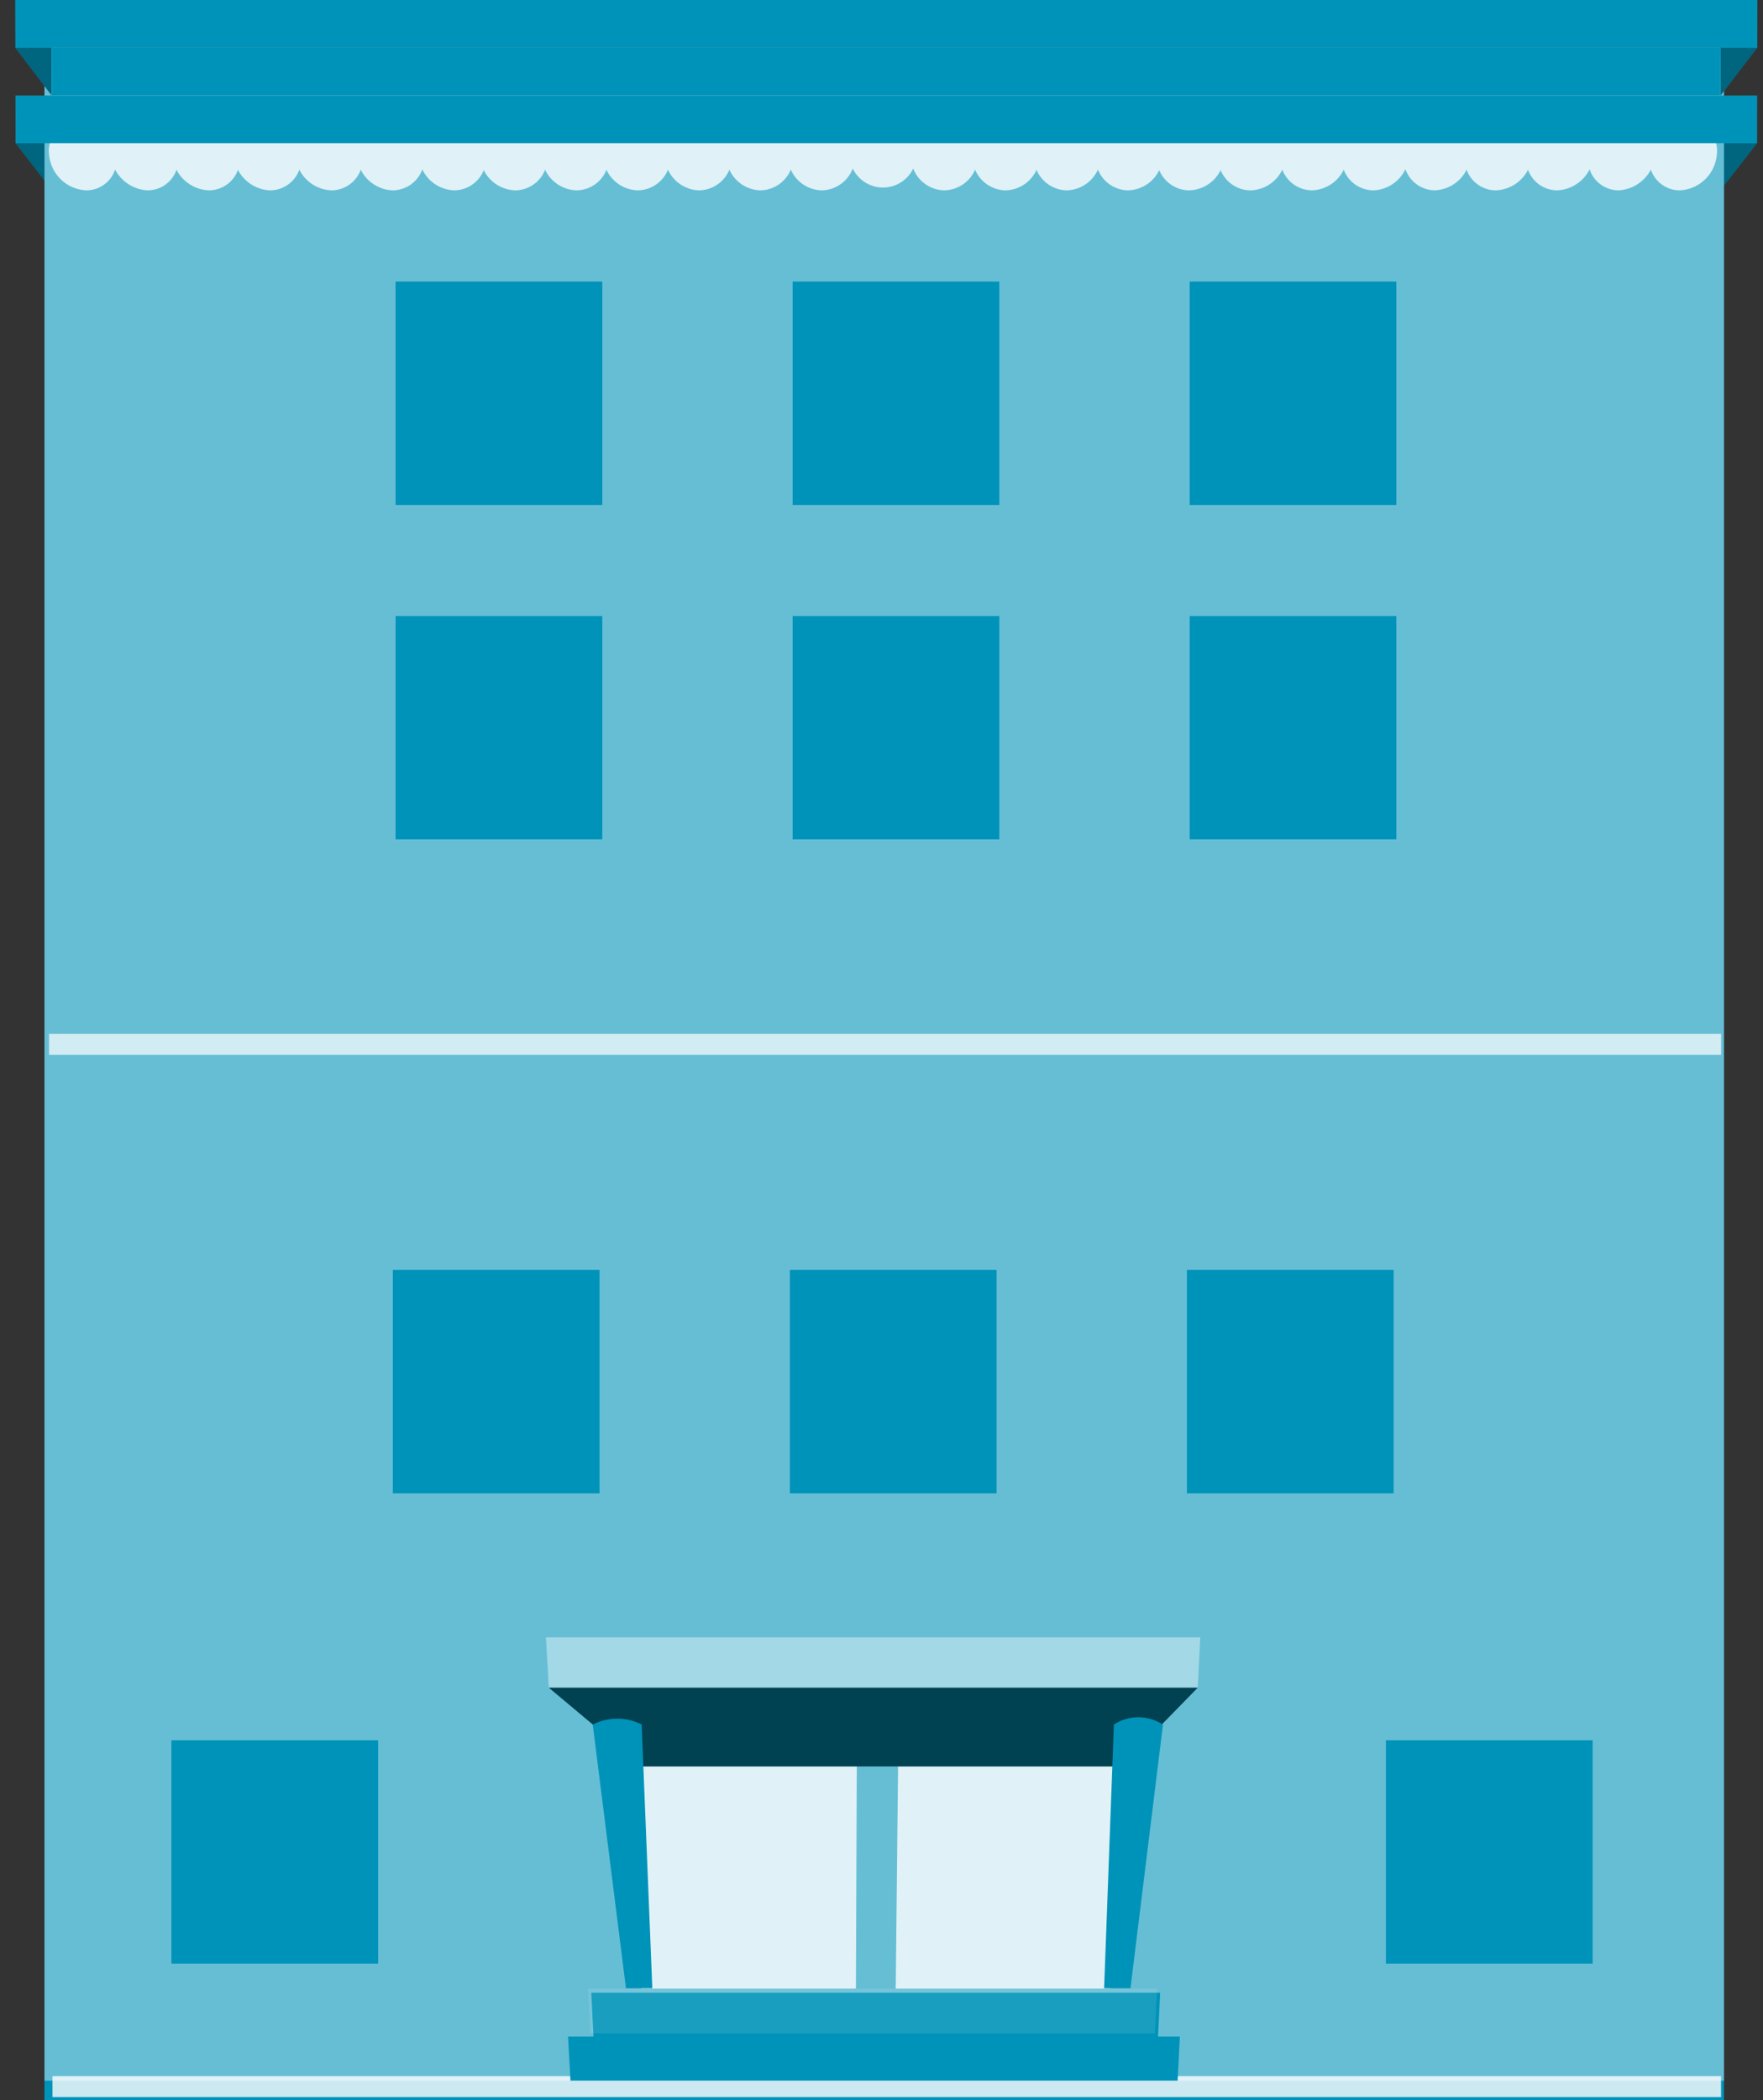 <svg width="110" height="131" viewBox="0 0 110 131" fill="none" xmlns="http://www.w3.org/2000/svg">
<rect x="0" y="0" width="110" height="131" fill="#333333" stroke="none"/>
<path d="M0.971 8.932L3.244 11.868H107.339L109.63 8.932H0.971Z" fill="#0093B9"/>
<g opacity="0.4">
<path d="M0.971 8.932L3.244 11.868H107.339L109.63 8.932H0.971Z" fill="#002029"/>
</g>
<path d="M107.564 4.887H2.775V131H107.564V4.887Z" fill="#0093B9"/>
<g opacity="0.4">
<path d="M107.564 4.887H2.775V129.782H107.564V4.887Z" fill="white"/>
</g>
<g opacity="0.8">
<path d="M7.259 9.699C7.299 9.968 7.281 10.242 7.206 10.503C7.131 10.764 7 11.006 6.823 11.213C6.647 11.419 6.427 11.585 6.181 11.699C5.934 11.813 5.666 11.873 5.394 11.874C4.81 11.851 4.253 11.619 3.826 11.22C3.399 10.82 3.129 10.281 3.067 9.699C3.025 9.429 3.042 9.152 3.116 8.889C3.191 8.626 3.321 8.382 3.499 8.173C3.677 7.965 3.897 7.798 4.145 7.683C4.394 7.567 4.664 7.507 4.937 7.506C5.524 7.531 6.081 7.767 6.507 8.169C6.934 8.572 7.201 9.116 7.259 9.699Z" fill="white"/>
<path d="M11.103 9.699C11.14 9.97 11.12 10.245 11.042 10.506C10.964 10.768 10.831 11.009 10.652 11.216C10.474 11.421 10.253 11.587 10.005 11.7C9.757 11.814 9.487 11.873 9.214 11.874C8.634 11.846 8.084 11.611 7.661 11.212C7.239 10.813 6.973 10.277 6.912 9.699C6.871 9.428 6.89 9.152 6.966 8.888C7.042 8.625 7.174 8.381 7.352 8.173C7.531 7.965 7.752 7.798 8.001 7.683C8.249 7.568 8.52 7.507 8.794 7.506C9.378 7.534 9.933 7.771 10.356 8.173C10.78 8.576 11.045 9.117 11.103 9.699Z" fill="white"/>
<path d="M14.941 9.699C14.977 9.97 14.954 10.245 14.875 10.507C14.796 10.769 14.662 11.01 14.482 11.216C14.302 11.422 14.081 11.587 13.832 11.7C13.584 11.814 13.314 11.873 13.04 11.874C12.459 11.853 11.906 11.62 11.484 11.22C11.062 10.819 10.801 10.278 10.75 9.699C10.713 9.427 10.734 9.15 10.812 8.887C10.89 8.624 11.024 8.38 11.204 8.172C11.384 7.965 11.606 7.798 11.855 7.683C12.105 7.568 12.376 7.508 12.651 7.506C13.235 7.528 13.79 7.763 14.213 8.167C14.635 8.572 14.894 9.117 14.941 9.699Z" fill="white"/>
<path d="M18.779 9.699C18.811 9.971 18.785 10.246 18.703 10.508C18.622 10.768 18.486 11.009 18.305 11.215C18.124 11.42 17.901 11.585 17.653 11.698C17.404 11.812 17.134 11.872 16.86 11.874C16.281 11.852 15.73 11.619 15.311 11.218C14.892 10.817 14.635 10.277 14.588 9.699C14.554 9.426 14.579 9.148 14.66 8.885C14.741 8.622 14.877 8.379 15.059 8.171C15.241 7.964 15.464 7.798 15.715 7.683C15.966 7.569 16.237 7.508 16.513 7.506C17.094 7.528 17.647 7.765 18.065 8.169C18.484 8.574 18.738 9.119 18.779 9.699Z" fill="white"/>
<path d="M22.624 9.699C22.653 9.972 22.624 10.248 22.54 10.509C22.456 10.77 22.319 11.011 22.136 11.215C21.954 11.42 21.731 11.585 21.481 11.698C21.231 11.812 20.961 11.871 20.686 11.874C20.109 11.853 19.559 11.62 19.143 11.218C18.727 10.817 18.474 10.276 18.432 9.699C18.401 9.425 18.427 9.147 18.51 8.884C18.592 8.621 18.73 8.378 18.912 8.171C19.095 7.964 19.319 7.798 19.57 7.683C19.821 7.569 20.094 7.508 20.369 7.506C20.951 7.526 21.503 7.762 21.92 8.167C22.337 8.573 22.588 9.119 22.624 9.699Z" fill="white"/>
<path d="M26.462 9.699C26.488 9.973 26.457 10.249 26.371 10.51C26.285 10.771 26.146 11.012 25.962 11.216C25.778 11.421 25.554 11.585 25.303 11.698C25.052 11.811 24.781 11.871 24.506 11.874C23.93 11.854 23.382 11.62 22.968 11.218C22.555 10.816 22.306 10.275 22.27 9.699C22.241 9.424 22.27 9.146 22.355 8.883C22.44 8.619 22.579 8.377 22.763 8.17C22.947 7.964 23.173 7.798 23.424 7.684C23.676 7.569 23.949 7.509 24.226 7.506C24.806 7.525 25.357 7.761 25.771 8.167C26.185 8.573 26.432 9.12 26.462 9.699Z" fill="white"/>
<path d="M30.319 9.699C30.342 9.974 30.309 10.251 30.22 10.512C30.132 10.773 29.991 11.013 29.806 11.217C29.62 11.421 29.395 11.585 29.144 11.698C28.892 11.811 28.62 11.871 28.345 11.874C27.77 11.855 27.223 11.621 26.812 11.219C26.402 10.816 26.157 10.274 26.127 9.699C26.1 9.423 26.131 9.145 26.217 8.882C26.303 8.618 26.443 8.376 26.628 8.17C26.813 7.963 27.039 7.798 27.292 7.684C27.544 7.569 27.818 7.509 28.095 7.506C28.673 7.525 29.223 7.762 29.635 8.168C30.047 8.574 30.291 9.121 30.319 9.699Z" fill="white"/>
<path d="M34.144 9.699C34.165 9.975 34.129 10.253 34.038 10.514C33.948 10.776 33.804 11.016 33.617 11.22C33.43 11.424 33.202 11.587 32.949 11.7C32.696 11.812 32.423 11.872 32.146 11.874C31.573 11.856 31.027 11.622 30.619 11.219C30.211 10.815 29.971 10.273 29.947 9.699C29.923 9.423 29.957 9.144 30.046 8.881C30.135 8.618 30.276 8.376 30.463 8.171C30.649 7.965 30.876 7.8 31.129 7.685C31.382 7.571 31.655 7.51 31.933 7.506C32.511 7.523 33.061 7.758 33.472 8.166C33.883 8.573 34.123 9.121 34.144 9.699Z" fill="white"/>
<path d="M37.983 9.699C38.001 9.975 37.963 10.252 37.871 10.513C37.779 10.774 37.635 11.013 37.447 11.217C37.26 11.42 37.033 11.583 36.78 11.696C36.528 11.809 36.255 11.87 35.978 11.874C35.406 11.858 34.861 11.623 34.455 11.219C34.048 10.815 33.811 10.272 33.791 9.699C33.77 9.421 33.807 9.142 33.898 8.879C33.989 8.615 34.134 8.373 34.322 8.168C34.511 7.962 34.739 7.797 34.993 7.684C35.248 7.57 35.523 7.509 35.802 7.506C36.377 7.523 36.924 7.76 37.33 8.168C37.735 8.576 37.969 9.124 37.983 9.699Z" fill="white"/>
<path d="M41.827 9.699C41.842 9.977 41.801 10.254 41.706 10.515C41.611 10.776 41.464 11.015 41.275 11.218C41.086 11.421 40.857 11.584 40.603 11.697C40.35 11.809 40.076 11.87 39.798 11.874C39.226 11.86 38.682 11.627 38.278 11.221C37.874 10.816 37.642 10.271 37.629 9.699C37.611 9.421 37.65 9.142 37.743 8.879C37.836 8.615 37.981 8.374 38.17 8.169C38.36 7.964 38.589 7.799 38.843 7.685C39.098 7.571 39.373 7.51 39.652 7.506C40.228 7.52 40.775 7.756 41.181 8.165C41.586 8.574 41.818 9.124 41.827 9.699Z" fill="white"/>
<path d="M45.665 9.699C45.678 9.977 45.634 10.254 45.538 10.515C45.441 10.775 45.293 11.014 45.103 11.217C44.913 11.419 44.684 11.582 44.43 11.695C44.176 11.808 43.902 11.869 43.624 11.874C43.055 11.859 42.513 11.624 42.112 11.219C41.712 10.813 41.483 10.269 41.474 9.699C41.458 9.42 41.499 9.14 41.594 8.877C41.689 8.614 41.837 8.373 42.027 8.168C42.218 7.963 42.448 7.799 42.703 7.685C42.959 7.571 43.235 7.51 43.515 7.506C44.088 7.52 44.633 7.757 45.035 8.167C45.436 8.576 45.662 9.126 45.665 9.699Z" fill="white"/>
<path d="M49.503 9.699C49.513 9.978 49.467 10.255 49.369 10.516C49.27 10.777 49.121 11.015 48.929 11.218C48.737 11.42 48.508 11.582 48.253 11.695C47.998 11.808 47.723 11.869 47.444 11.874C46.876 11.858 46.337 11.623 45.939 11.217C45.541 10.812 45.316 10.267 45.312 9.699C45.3 9.419 45.343 9.14 45.441 8.877C45.538 8.614 45.688 8.373 45.879 8.169C46.071 7.964 46.302 7.8 46.558 7.687C46.814 7.573 47.091 7.511 47.371 7.506C47.943 7.519 48.487 7.756 48.886 8.166C49.285 8.576 49.507 9.127 49.503 9.699Z" fill="white"/>
<path d="M53.348 9.699C53.355 9.979 53.307 10.257 53.206 10.518C53.106 10.778 52.955 11.017 52.762 11.219C52.569 11.421 52.337 11.583 52.081 11.695C51.825 11.808 51.55 11.869 51.27 11.874C50.703 11.861 50.164 11.626 49.768 11.219C49.373 10.813 49.153 10.267 49.156 9.699C49.147 9.418 49.193 9.138 49.292 8.875C49.392 8.612 49.543 8.372 49.736 8.168C49.929 7.964 50.161 7.8 50.418 7.686C50.676 7.573 50.953 7.511 51.234 7.506C51.804 7.52 52.345 7.759 52.741 8.169C53.136 8.579 53.355 9.129 53.348 9.699Z" fill="white"/>
<path d="M57.186 9.699C57.167 10.109 57.028 10.504 56.786 10.836C56.545 11.168 56.211 11.421 55.827 11.565C55.443 11.708 55.025 11.736 54.625 11.645C54.225 11.553 53.861 11.346 53.577 11.05C53.294 10.753 53.104 10.38 53.031 9.976C52.957 9.572 53.004 9.156 53.165 8.779C53.326 8.402 53.594 8.08 53.937 7.854C54.279 7.627 54.68 7.506 55.09 7.506C55.372 7.512 55.65 7.573 55.908 7.686C56.166 7.8 56.4 7.963 56.594 8.167C56.789 8.37 56.942 8.611 57.043 8.874C57.145 9.137 57.193 9.417 57.186 9.699Z" fill="white"/>
<path d="M61.024 9.699C61.029 10.266 60.811 10.812 60.416 11.219C60.022 11.626 59.483 11.861 58.916 11.874C58.637 11.869 58.361 11.808 58.105 11.695C57.849 11.583 57.618 11.421 57.425 11.219C57.232 11.017 57.081 10.778 56.98 10.518C56.88 10.257 56.832 9.979 56.839 9.699C56.829 9.129 57.045 8.579 57.44 8.168C57.835 7.757 58.377 7.519 58.947 7.506C59.228 7.511 59.505 7.573 59.762 7.686C60.019 7.8 60.251 7.964 60.445 8.168C60.638 8.372 60.789 8.612 60.888 8.875C60.988 9.138 61.034 9.418 61.024 9.699Z" fill="white"/>
<path d="M64.869 9.699C64.867 10.268 64.643 10.814 64.245 11.221C63.847 11.627 63.305 11.861 62.736 11.874C62.458 11.869 62.183 11.808 61.928 11.695C61.673 11.582 61.443 11.42 61.251 11.218C61.06 11.015 60.91 10.777 60.812 10.516C60.713 10.255 60.667 9.978 60.677 9.699C60.674 9.128 60.895 8.578 61.292 8.168C61.69 7.758 62.232 7.52 62.803 7.506C63.084 7.511 63.361 7.573 63.617 7.687C63.873 7.8 64.105 7.964 64.297 8.168C64.489 8.373 64.639 8.613 64.737 8.876C64.835 9.139 64.88 9.419 64.869 9.699Z" fill="white"/>
<path d="M68.701 9.699C68.693 10.268 68.466 10.813 68.066 11.218C67.666 11.623 67.126 11.859 66.556 11.874C66.278 11.869 66.004 11.808 65.75 11.695C65.495 11.582 65.266 11.42 65.076 11.217C64.885 11.015 64.737 10.776 64.639 10.515C64.542 10.255 64.498 9.977 64.509 9.699C64.512 9.126 64.739 8.576 65.14 8.167C65.541 7.757 66.087 7.52 66.66 7.506C66.939 7.511 67.215 7.573 67.47 7.687C67.725 7.801 67.955 7.965 68.146 8.17C68.336 8.374 68.483 8.615 68.579 8.878C68.674 9.141 68.716 9.42 68.701 9.699Z" fill="white"/>
<path d="M72.551 9.699C72.537 10.271 72.304 10.815 71.901 11.22C71.497 11.624 70.954 11.859 70.382 11.874C70.105 11.87 69.831 11.809 69.578 11.697C69.324 11.584 69.096 11.421 68.907 11.218C68.719 11.014 68.573 10.775 68.478 10.514C68.384 10.254 68.344 9.976 68.359 9.699C68.367 9.125 68.597 8.576 69 8.168C69.403 7.759 69.948 7.522 70.522 7.506C70.802 7.51 71.077 7.571 71.332 7.685C71.587 7.799 71.816 7.964 72.006 8.169C72.195 8.374 72.342 8.615 72.435 8.878C72.529 9.141 72.568 9.421 72.551 9.699Z" fill="white"/>
<path d="M76.389 9.699C76.369 10.275 76.13 10.821 75.719 11.226C75.309 11.63 74.76 11.862 74.184 11.874C73.907 11.87 73.634 11.809 73.381 11.696C73.128 11.583 72.901 11.42 72.713 11.217C72.525 11.014 72.381 10.774 72.288 10.513C72.195 10.253 72.156 9.976 72.174 9.699C72.187 9.124 72.421 8.576 72.827 8.168C73.233 7.76 73.779 7.523 74.355 7.506C74.635 7.506 74.913 7.564 75.171 7.676C75.428 7.789 75.659 7.953 75.85 8.159C76.041 8.365 76.188 8.608 76.281 8.873C76.373 9.138 76.41 9.419 76.389 9.699Z" fill="white"/>
<path d="M80.228 9.699C80.205 10.272 79.966 10.815 79.559 11.218C79.152 11.622 78.607 11.856 78.035 11.874C77.756 11.874 77.48 11.817 77.225 11.705C76.969 11.594 76.74 11.431 76.55 11.227C76.36 11.023 76.214 10.782 76.122 10.519C76.029 10.256 75.992 9.977 76.012 9.699C76.032 9.123 76.27 8.575 76.678 8.168C77.087 7.761 77.635 7.524 78.211 7.506C78.491 7.506 78.768 7.564 79.025 7.676C79.281 7.789 79.512 7.953 79.701 8.16C79.891 8.366 80.036 8.609 80.126 8.874C80.217 9.139 80.251 9.42 80.228 9.699Z" fill="white"/>
<path d="M84.072 9.699C84.042 10.274 83.797 10.816 83.386 11.219C82.976 11.621 82.429 11.855 81.854 11.874C81.579 11.871 81.307 11.811 81.055 11.698C80.804 11.585 80.578 11.421 80.393 11.217C80.208 11.013 80.067 10.773 79.978 10.512C79.89 10.251 79.857 9.974 79.88 9.699C79.905 9.121 80.147 8.574 80.558 8.167C80.97 7.76 81.52 7.524 82.098 7.506C82.375 7.51 82.648 7.571 82.901 7.685C83.153 7.8 83.379 7.965 83.564 8.171C83.749 8.377 83.89 8.619 83.978 8.882C84.065 9.145 84.097 9.423 84.072 9.699Z" fill="white"/>
<path d="M87.91 9.699C87.876 10.274 87.628 10.816 87.216 11.218C86.803 11.62 86.256 11.854 85.68 11.874C85.405 11.871 85.134 11.811 84.883 11.698C84.632 11.585 84.407 11.421 84.223 11.216C84.039 11.012 83.899 10.772 83.812 10.511C83.725 10.25 83.693 9.973 83.719 9.699C83.749 9.12 83.995 8.573 84.409 8.167C84.823 7.761 85.375 7.525 85.954 7.506C86.231 7.509 86.504 7.569 86.756 7.684C87.008 7.798 87.233 7.964 87.417 8.17C87.601 8.377 87.74 8.619 87.825 8.883C87.91 9.146 87.939 9.424 87.91 9.699Z" fill="white"/>
<path d="M91.749 9.699C91.71 10.276 91.458 10.817 91.043 11.219C90.628 11.621 90.078 11.854 89.501 11.874C89.229 11.867 88.961 11.804 88.715 11.689C88.468 11.574 88.249 11.409 88.069 11.205C87.889 11 87.754 10.761 87.671 10.502C87.588 10.243 87.56 9.97 87.588 9.699C87.624 9.119 87.874 8.573 88.291 8.167C88.708 7.762 89.261 7.526 89.842 7.506C90.115 7.513 90.384 7.576 90.632 7.693C90.879 7.809 91.099 7.976 91.279 8.182C91.458 8.388 91.593 8.63 91.674 8.891C91.754 9.152 91.78 9.428 91.749 9.699Z" fill="white"/>
<path d="M95.593 9.699C95.547 10.276 95.291 10.817 94.873 11.218C94.455 11.618 93.905 11.852 93.326 11.874C93.052 11.873 92.782 11.813 92.532 11.7C92.282 11.587 92.06 11.422 91.878 11.217C91.696 11.012 91.56 10.77 91.478 10.509C91.396 10.247 91.37 9.972 91.401 9.699C91.442 9.118 91.695 8.573 92.114 8.168C92.532 7.763 93.086 7.527 93.668 7.506C93.943 7.508 94.215 7.569 94.466 7.683C94.716 7.798 94.94 7.964 95.121 8.171C95.303 8.379 95.439 8.622 95.52 8.885C95.602 9.148 95.626 9.426 95.593 9.699Z" fill="white"/>
<path d="M99.431 9.699C99.38 10.277 99.119 10.817 98.699 11.218C98.278 11.618 97.727 11.851 97.146 11.874C96.873 11.872 96.604 11.812 96.355 11.698C96.107 11.585 95.885 11.419 95.706 11.214C95.525 11.009 95.391 10.768 95.311 10.507C95.23 10.245 95.206 9.97 95.24 9.699C95.287 9.118 95.545 8.574 95.966 8.169C96.387 7.765 96.941 7.529 97.524 7.506C97.799 7.508 98.07 7.568 98.32 7.683C98.57 7.798 98.792 7.965 98.973 8.172C99.153 8.38 99.287 8.623 99.366 8.886C99.445 9.15 99.467 9.427 99.431 9.699Z" fill="white"/>
<path d="M103.275 9.699C103.214 10.274 102.951 10.808 102.532 11.206C102.114 11.605 101.567 11.841 100.99 11.874C100.718 11.873 100.448 11.814 100.2 11.7C99.952 11.587 99.731 11.421 99.552 11.216C99.373 11.009 99.241 10.768 99.163 10.506C99.085 10.245 99.064 9.97 99.102 9.699C99.159 9.118 99.424 8.578 99.846 8.175C100.269 7.773 100.822 7.535 101.405 7.506C101.677 7.51 101.946 7.572 102.193 7.688C102.44 7.805 102.659 7.972 102.836 8.18C103.013 8.387 103.144 8.63 103.219 8.892C103.295 9.154 103.314 9.429 103.275 9.699Z" fill="white"/>
<path d="M107.114 9.699C107.051 10.28 106.783 10.819 106.357 11.218C105.931 11.617 105.376 11.85 104.792 11.874C104.52 11.873 104.252 11.813 104.005 11.699C103.758 11.585 103.539 11.419 103.362 11.213C103.184 11.007 103.053 10.765 102.978 10.504C102.902 10.243 102.883 9.968 102.922 9.699C102.98 9.116 103.247 8.572 103.673 8.169C104.1 7.767 104.657 7.531 105.243 7.506C105.517 7.507 105.787 7.567 106.035 7.683C106.284 7.798 106.504 7.965 106.682 8.173C106.859 8.382 106.99 8.626 107.064 8.889C107.139 9.152 107.156 9.429 107.114 9.699Z" fill="white"/>
</g>
<path d="M0.965 5.958H109.636L109.63 8.931H0.971L0.965 5.958Z" fill="#0093B9"/>
<path d="M0.959 2.985L3.226 5.958H107.351L109.642 2.985H0.959Z" fill="#0093B9"/>
<g opacity="0.4">
<path d="M0.959 2.985L3.226 5.958H107.351L109.642 2.985H0.959Z" fill="#002029"/>
</g>
<path d="M0.947 0H109.648L109.642 2.985H0.959L0.947 0Z" fill="#0093B9"/>
<g opacity="0.8">
<path d="M3.219 2.985H107.357L107.351 5.958H3.225L3.219 2.985Z" fill="white"/>
</g>
<g opacity="0.7">
<path d="M107.387 64.488H3.061V65.798H107.387V64.488Z" fill="white"/>
</g>
<g opacity="0.8">
<path d="M107.382 129.5H3.274V130.804H107.382V129.5Z" fill="white"/>
</g>
<path d="M37.581 17.565H24.683V31.498H37.581V17.565Z" fill="#0093B9"/>
<path d="M62.353 17.565H49.455V31.498H62.353V17.565Z" fill="#0093B9"/>
<path d="M87.124 17.565H74.227V31.498H87.124V17.565Z" fill="#0093B9"/>
<path d="M37.581 38.425H24.683V52.358H37.581V38.425Z" fill="#0093B9"/>
<path d="M62.353 38.425H49.455V52.358H62.353V38.425Z" fill="#0093B9"/>
<path d="M87.124 38.425H74.227V52.358H87.124V38.425Z" fill="#0093B9"/>
<path d="M37.41 79.214H24.512V93.148H37.41V79.214Z" fill="#0093B9"/>
<path d="M62.182 79.214H49.284V93.148H62.182V79.214Z" fill="#0093B9"/>
<path d="M86.954 79.214H74.056V93.148H86.954V79.214Z" fill="#0093B9"/>
<path d="M23.593 108.55H10.695V122.483H23.593V108.55Z" fill="#0093B9"/>
<path d="M99.37 108.55H86.472V122.483H99.37V108.55Z" fill="#0093B9"/>
<g opacity="0.8">
<path d="M40.109 110.182H53.458L53.403 124.043H40.018L40.109 110.182Z" fill="white"/>
</g>
<g opacity="0.8">
<path d="M56.034 110.182H69.931L69.273 124.043H55.888L56.034 110.182Z" fill="white"/>
</g>
<path d="M72.253 127.089H37.032L36.892 124.298H72.387L72.253 127.089Z" fill="#0093B9"/>
<g opacity="0.1">
<path d="M72.058 126.833H36.837L36.697 124.042H72.192L72.058 126.833Z" fill="white"/>
</g>
<path d="M73.477 129.781H35.594L35.442 127.034H73.617L73.477 129.781Z" fill="#0093B9"/>
<g opacity="0.4">
<path d="M74.732 105.272H34.242L34.065 102.134H74.891L74.732 105.272Z" fill="white"/>
</g>
<path d="M34.242 105.271L40.109 110.182H69.931L74.732 105.271H34.242Z" fill="#004152"/>
<path d="M36.983 107.569L39.055 124.018H40.7L40.036 107.569C39.565 107.327 39.042 107.2 38.513 107.2C37.983 107.2 37.461 107.327 36.989 107.569H36.983Z" fill="#0093B9"/>
<path d="M72.563 107.568L70.535 124.018H68.89L69.499 107.568C69.951 107.272 70.481 107.114 71.022 107.114C71.563 107.114 72.093 107.272 72.545 107.568H72.563Z" fill="#0093B9"/>
<path d="M3.219 2.985H107.357L107.351 5.958H3.225L3.219 2.985Z" fill="#0093B9"/>
</svg>
